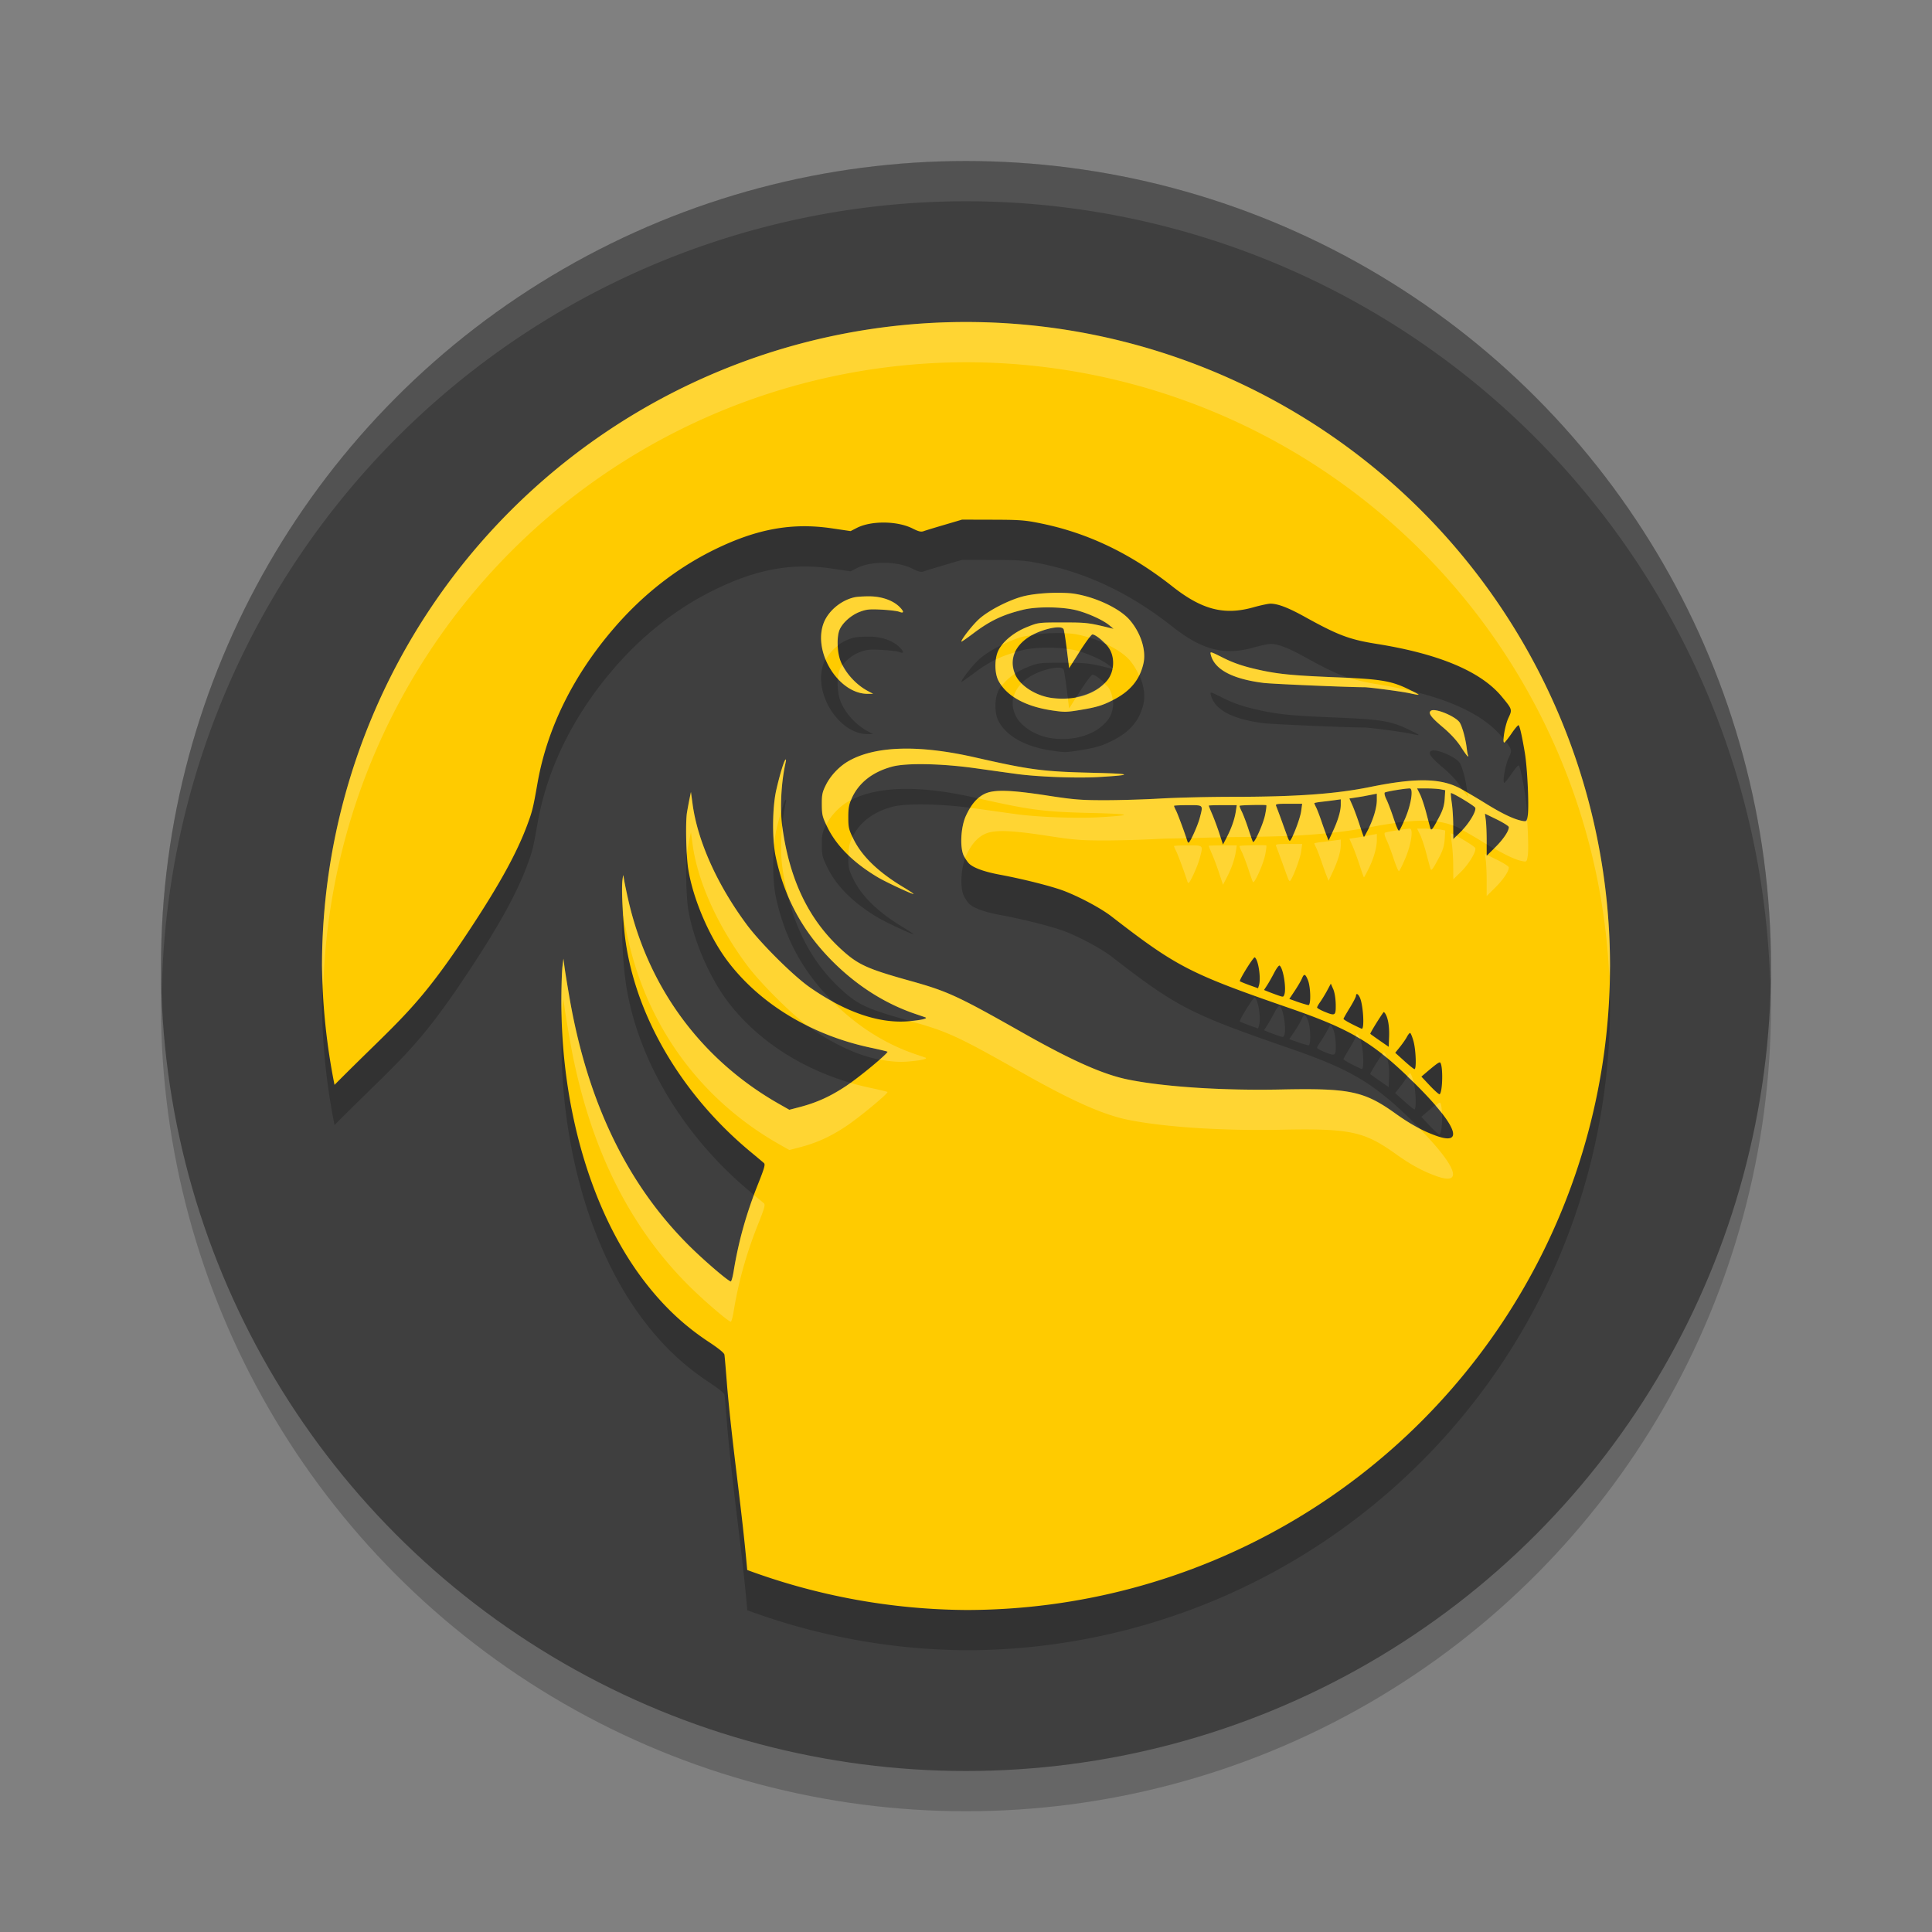 <svg xmlns="http://www.w3.org/2000/svg" width="48" height="48" version="1.1"><rect width="100%" height="100%" fill="#808080" stroke="none"/><defs>
<linearGradient id="ucPurpleBlue" x1="0%" y1="0%" x2="100%" y2="100%">
  <stop offset="0%" style="stop-color:#B794F4;stop-opacity:1"/>
  <stop offset="100%" style="stop-color:#4299E1;stop-opacity:1"/>
</linearGradient>
</defs>
 <circle style="opacity:0.2" cx="24" cy="25" r="20"/>
 <circle style="fill:#3f3f3f" cx="24" cy="24" r="20"/>
 <path style="opacity:0.1;fill:#ffffff" d="M 24,4 A 20,20 0 0 0 4,24 20,20 0 0 0 4.021,24.582 20,20 0 0 1 24,5 20,20 0 0 1 43.979,24.418 20,20 0 0 0 44,24 20,20 0 0 0 24,4 Z"/>
 <path style="opacity:0.2" d="M 24,9 A 16,16 0 0 0 8,25 16,16 0 0 0 8.311,27.953 c 1.645,-1.657 2.056,-1.87 3.398,-3.916 0.711,-1.082 1.131,-1.848 1.385,-2.527 0.134,-0.357 0.15,-0.424 0.262,-1.059 0.24,-1.361 0.891,-2.678 1.904,-3.852 0.718,-0.831 1.564,-1.492 2.496,-1.947 1.053,-0.515 1.927,-0.672 2.916,-0.525 l 0.461,0.068 0.16,-0.082 c 0.359,-0.181 1.002,-0.173 1.377,0.016 0.157,0.079 0.215,0.092 0.283,0.066 0.047,-0.018 0.28,-0.088 0.518,-0.158 l 0.432,-0.127 0.76,0.002 c 0.683,0.002 0.805,0.011 1.209,0.094 1.166,0.24 2.222,0.747 3.26,1.566 0.73,0.576 1.283,0.72 2.004,0.518 0.18,-0.051 0.375,-0.092 0.432,-0.092 0.182,6.15e-4 0.438,0.098 0.846,0.324 0.83,0.46 1.112,0.567 1.795,0.676 1.547,0.247 2.585,0.684 3.102,1.307 0.265,0.319 0.266,0.323 0.168,0.531 -0.084,0.178 -0.158,0.615 -0.104,0.613 0.015,-4.52e-4 0.096,-0.102 0.18,-0.225 0.083,-0.122 0.163,-0.215 0.176,-0.207 0.029,0.018 0.087,0.278 0.156,0.691 0.062,0.369 0.107,1.316 0.072,1.545 -0.024,0.16 -0.026,0.161 -0.135,0.141 -0.215,-0.04 -0.509,-0.182 -0.945,-0.453 -0.243,-0.151 -0.525,-0.316 -0.627,-0.367 -0.478,-0.242 -1.091,-0.249 -2.203,-0.023 -0.855,0.174 -1.829,0.245 -3.412,0.246 -0.608,4.3e-4 -1.423,0.02 -1.812,0.043 -0.389,0.023 -1.011,0.041 -1.381,0.041 -0.589,-2.77e-4 -0.767,-0.015 -1.416,-0.115 -0.927,-0.143 -1.334,-0.154 -1.562,-0.043 -0.188,0.091 -0.335,0.262 -0.465,0.545 -0.129,0.28 -0.155,0.794 -0.051,0.998 0.038,0.075 0.099,0.163 0.135,0.195 0.118,0.107 0.385,0.201 0.762,0.271 0.597,0.111 1.328,0.297 1.619,0.412 0.403,0.16 0.904,0.431 1.154,0.625 1.617,1.252 1.949,1.422 4.416,2.275 1.554,0.537 2.111,0.874 3.133,1.889 1.02,1.013 1.231,1.544 0.512,1.283 -0.339,-0.123 -0.635,-0.285 -1.004,-0.549 -0.783,-0.561 -1.139,-0.635 -2.848,-0.6 -1.452,0.03 -2.924,-0.066 -3.814,-0.25 -0.616,-0.127 -1.397,-0.476 -2.625,-1.172 -1.602,-0.908 -1.844,-1.018 -2.779,-1.279 -1.081,-0.301 -1.298,-0.403 -1.723,-0.795 -0.799,-0.738 -1.27,-1.722 -1.449,-3.033 -0.062,-0.457 -0.028,-1.109 0.086,-1.605 0.011,-0.047 0.007,-0.075 -0.008,-0.061 -0.04,0.04 -0.141,0.376 -0.227,0.75 -0.1,0.436 -0.107,1.225 -0.016,1.656 0.219,1.03 0.671,1.862 1.418,2.609 0.597,0.597 1.282,1.035 2.021,1.291 0.123,0.043 0.249,0.086 0.277,0.096 0.085,0.03 -0.128,0.077 -0.449,0.1 -0.723,0.052 -1.558,-0.24 -2.426,-0.85 C 19.707,25.24 18.905,24.443 18.562,23.984 17.83,23.002 17.337,21.914 17.209,20.99 l -0.043,-0.314 -0.039,0.189 c -0.021,0.104 -0.047,0.249 -0.059,0.32 -0.04,0.244 -0.021,1.085 0.031,1.41 0.121,0.747 0.526,1.69 0.988,2.297 0.808,1.061 2.084,1.828 3.551,2.139 0.219,0.046 0.403,0.091 0.41,0.098 0.029,0.029 -0.699,0.633 -1.021,0.848 -0.389,0.258 -0.718,0.41 -1.141,0.523 l -0.275,0.072 -0.289,-0.164 c -1.917,-1.101 -3.229,-2.893 -3.719,-5.074 -0.058,-0.26 -0.109,-0.514 -0.111,-0.564 -0.003,-0.051 -0.015,-0.01 -0.027,0.092 -0.031,0.255 0.014,1.106 0.084,1.57 0.282,1.88 1.415,3.78 3.078,5.168 0.168,0.14 0.326,0.272 0.352,0.295 0.039,0.035 0.014,0.124 -0.145,0.521 -0.297,0.745 -0.486,1.426 -0.609,2.18 -0.023,0.139 -0.055,0.248 -0.07,0.242 -0.095,-0.034 -0.662,-0.521 -1.02,-0.875 -1.543,-1.528 -2.527,-3.557 -2.98,-6.146 -0.056,-0.322 -0.114,-0.677 -0.129,-0.791 l -0.027,-0.207 -0.023,0.189 c -0.013,0.104 -0.025,0.463 -0.027,0.797 -0.015,2.676 0.725,5.244 2.008,6.957 0.494,0.66 1.018,1.159 1.658,1.58 0.234,0.154 0.377,0.271 0.385,0.314 0.007,0.038 0.037,0.396 0.068,0.795 0.134,1.544 0.365,3.032 0.498,4.555 A 16,16 0 0 0 24,41 16,16 0 0 0 40,25 16,16 0 0 0 24,9 Z m 2.398,6.729 c -0.332,-0.009 -0.743,0.024 -0.994,0.092 -0.359,0.097 -0.842,0.347 -1.074,0.555 -0.163,0.146 -0.445,0.504 -0.445,0.566 0,0.01 0.134,-0.083 0.297,-0.205 0.421,-0.318 0.732,-0.464 1.24,-0.588 0.347,-0.084 0.986,-0.076 1.338,0.018 0.296,0.079 0.659,0.247 0.809,0.375 l 0.098,0.082 -0.086,-0.021 c -0.539,-0.132 -0.588,-0.137 -1.174,-0.137 -0.602,-2.4e-5 -0.606,2.7e-4 -0.889,0.113 -0.322,0.129 -0.592,0.347 -0.709,0.572 -0.104,0.2 -0.104,0.57 -0.002,0.764 0.202,0.382 0.671,0.64 1.344,0.738 0.295,0.043 0.345,0.043 0.676,-0.012 0.414,-0.068 0.56,-0.113 0.82,-0.244 0.432,-0.218 0.673,-0.506 0.764,-0.92 0.071,-0.325 -0.071,-0.762 -0.35,-1.08 -0.247,-0.281 -0.833,-0.559 -1.363,-0.645 -0.084,-0.014 -0.186,-0.02 -0.297,-0.023 z m -4.781,0.088 c -0.147,-0.002 -0.324,0.008 -0.391,0.023 -0.348,0.079 -0.671,0.36 -0.775,0.674 -0.241,0.726 0.397,1.725 1.104,1.725 h 0.139 l -0.143,-0.076 c -0.291,-0.156 -0.563,-0.461 -0.67,-0.746 -0.085,-0.226 -0.095,-0.597 -0.021,-0.77 0.075,-0.175 0.287,-0.364 0.502,-0.445 0.166,-0.063 0.243,-0.07 0.539,-0.055 0.19,0.01 0.387,0.032 0.439,0.053 0.122,0.047 0.127,-0.002 0.01,-0.119 -0.161,-0.161 -0.435,-0.26 -0.732,-0.264 z m 4.68,0.77 c 0.073,9.29e-4 0.118,0.019 0.131,0.053 0.011,0.03 0.047,0.257 0.078,0.508 l 0.057,0.455 0.262,-0.414 c 0.144,-0.228 0.285,-0.418 0.312,-0.424 0.065,-0.013 0.297,0.171 0.404,0.322 0.162,0.228 0.15,0.589 -0.025,0.809 -0.279,0.349 -0.805,0.521 -1.375,0.447 -0.39,-0.05 -0.774,-0.287 -0.906,-0.561 -0.234,-0.483 0.087,-0.959 0.773,-1.148 0.116,-0.032 0.216,-0.048 0.289,-0.047 z m 3.809,0.625 c -0.039,-0.01 -0.035,0.012 -0.023,0.057 0.092,0.365 0.536,0.602 1.312,0.699 0.207,0.026 2.109,0.108 2.502,0.107 0.122,-3.7e-5 0.934,0.107 1.123,0.148 0.306,0.067 0.304,0.06 -0.035,-0.104 -0.424,-0.205 -0.695,-0.248 -1.771,-0.291 -1.149,-0.046 -1.505,-0.083 -2.051,-0.213 -0.312,-0.074 -0.535,-0.153 -0.771,-0.271 -0.164,-0.082 -0.246,-0.123 -0.285,-0.133 z m 5.506,1.432 c -0.024,3.31e-4 -0.043,0.005 -0.057,0.014 -0.084,0.052 -0.01,0.157 0.285,0.406 0.201,0.17 0.352,0.333 0.455,0.492 0.145,0.224 0.209,0.297 0.174,0.197 -0.008,-0.024 -0.022,-0.106 -0.031,-0.182 -0.029,-0.234 -0.112,-0.527 -0.172,-0.619 -0.075,-0.114 -0.376,-0.261 -0.568,-0.299 -0.032,-0.006 -0.062,-0.01 -0.086,-0.01 z m -13.25,0.959 c -0.529,0.017 -0.966,0.124 -1.295,0.316 -0.225,0.132 -0.438,0.36 -0.553,0.594 -0.083,0.17 -0.098,0.238 -0.096,0.482 0.002,0.261 0.014,0.307 0.146,0.574 0.228,0.46 0.654,0.878 1.25,1.23 0.198,0.117 0.821,0.409 0.881,0.412 0.019,0.001 -0.097,-0.076 -0.256,-0.172 -0.617,-0.371 -1.022,-0.762 -1.234,-1.191 -0.119,-0.24 -0.129,-0.291 -0.129,-0.547 1.7e-4,-0.23 0.016,-0.317 0.09,-0.477 0.175,-0.381 0.517,-0.647 0.998,-0.777 0.349,-0.095 1.222,-0.079 2.066,0.039 0.37,0.052 0.836,0.117 1.035,0.145 0.521,0.071 1.495,0.106 2.037,0.074 0.881,-0.052 0.833,-0.081 -0.172,-0.105 -1.224,-0.029 -1.536,-0.07 -2.92,-0.385 -0.7,-0.159 -1.32,-0.23 -1.85,-0.213 z m 12.664,0.986 c 0.096,0 0.035,0.4 -0.113,0.744 -0.07,0.162 -0.139,0.301 -0.154,0.311 -0.015,0.009 -0.076,-0.135 -0.137,-0.32 -0.061,-0.185 -0.143,-0.397 -0.18,-0.471 -0.037,-0.073 -0.053,-0.146 -0.037,-0.16 0.027,-0.025 0.5,-0.104 0.621,-0.104 z m 0.182,0 h 0.238 c 0.131,0 0.288,0.011 0.35,0.023 l 0.111,0.021 -0.014,0.217 c -0.01,0.159 -0.044,0.272 -0.129,0.434 -0.16,0.306 -0.202,0.366 -0.223,0.305 -0.009,-0.027 -0.057,-0.202 -0.105,-0.387 -0.048,-0.185 -0.119,-0.398 -0.158,-0.475 z m 0.84,0.117 c 0.023,-0.023 0.587,0.316 0.605,0.363 0.032,0.083 -0.155,0.393 -0.355,0.592 l -0.189,0.186 -0.002,-0.326 c -3.6e-4,-0.18 -0.016,-0.433 -0.035,-0.564 -0.019,-0.131 -0.03,-0.244 -0.023,-0.25 z m -1.84,0.014 v 0.152 c 0,0.19 -0.08,0.467 -0.211,0.727 -0.055,0.109 -0.104,0.199 -0.109,0.199 -0.005,0 -0.053,-0.137 -0.107,-0.303 -0.054,-0.166 -0.133,-0.381 -0.176,-0.479 l -0.078,-0.178 0.16,-0.023 c 0.088,-0.013 0.182,-0.029 0.211,-0.035 0.028,-0.006 0.11,-0.021 0.182,-0.035 z m -0.896,0.141 v 0.135 c 0,0.163 -0.073,0.403 -0.205,0.682 l -0.098,0.207 -0.041,-0.104 c -0.023,-0.057 -0.083,-0.219 -0.131,-0.361 -0.048,-0.142 -0.109,-0.302 -0.135,-0.354 -0.026,-0.051 -0.047,-0.1 -0.047,-0.109 0,-0.009 0.09,-0.025 0.199,-0.037 0.109,-0.012 0.257,-0.031 0.328,-0.041 z m -1.295,0.109 h 0.336 l -0.023,0.18 c -0.021,0.161 -0.174,0.582 -0.26,0.717 -0.026,0.04 -0.041,0.029 -0.072,-0.053 -0.022,-0.056 -0.089,-0.241 -0.15,-0.412 -0.062,-0.171 -0.124,-0.338 -0.139,-0.371 -0.024,-0.055 0.002,-0.061 0.309,-0.061 z M 31.129,21 c 0.161,-0.003 0.323,-0.003 0.332,0.006 0.009,0.009 -0.005,0.119 -0.031,0.244 -0.049,0.234 -0.269,0.72 -0.301,0.664 -0.01,-0.017 -0.063,-0.163 -0.115,-0.324 -0.053,-0.161 -0.125,-0.353 -0.162,-0.426 -0.037,-0.073 -0.061,-0.139 -0.055,-0.145 0.009,-0.009 0.171,-0.016 0.332,-0.02 z m -1.615,0.004 c 0.394,0 0.38,-0.015 0.293,0.32 -0.049,0.19 -0.24,0.611 -0.277,0.611 -0.01,0 -0.024,-0.019 -0.031,-0.043 -0.055,-0.182 -0.237,-0.671 -0.279,-0.752 -0.029,-0.055 -0.051,-0.109 -0.051,-0.119 0,-0.01 0.156,-0.018 0.346,-0.018 z m 0.865,0 h 0.348 l -0.021,0.146 c -0.031,0.203 -0.108,0.423 -0.223,0.645 l -0.098,0.188 -0.096,-0.291 c -0.053,-0.16 -0.133,-0.375 -0.178,-0.477 -0.045,-0.102 -0.08,-0.192 -0.08,-0.199 0,-0.007 0.156,-0.012 0.348,-0.012 z m 6.514,0.211 0.295,0.145 c 0.163,0.079 0.298,0.165 0.299,0.189 0.003,0.096 -0.142,0.309 -0.342,0.506 l -0.209,0.207 v -0.365 c 0,-0.201 -0.01,-0.437 -0.021,-0.523 z m -5.719,3.57 c 0.088,0.055 0.159,0.517 0.105,0.693 l -0.023,0.074 -0.217,-0.078 c -0.12,-0.044 -0.226,-0.087 -0.234,-0.096 -0.025,-0.025 0.339,-0.612 0.369,-0.594 z m 0.617,0.205 c 0.089,0.055 0.174,0.576 0.117,0.723 -0.024,0.062 -0.027,0.061 -0.168,0.012 -0.057,-0.02 -0.157,-0.056 -0.221,-0.082 l -0.115,-0.047 0.074,-0.113 c 0.041,-0.062 0.121,-0.203 0.178,-0.312 0.057,-0.11 0.117,-0.191 0.135,-0.18 z m 0.625,0.232 c 0.022,0.006 0.047,0.049 0.08,0.131 0.068,0.171 0.077,0.621 0.012,0.617 -0.024,-0.002 -0.141,-0.035 -0.26,-0.076 l -0.215,-0.076 0.137,-0.205 c 0.075,-0.113 0.154,-0.25 0.176,-0.303 0.027,-0.065 0.048,-0.094 0.07,-0.088 z m 0.648,0.217 0.061,0.139 c 0.035,0.082 0.058,0.233 0.061,0.377 0.004,0.282 -0.01,0.291 -0.281,0.18 -0.1,-0.041 -0.182,-0.087 -0.182,-0.104 0,-0.016 0.033,-0.075 0.074,-0.133 0.041,-0.057 0.119,-0.184 0.172,-0.281 z m 0.66,0.262 c 0.02,0.011 0.045,0.045 0.066,0.096 0.079,0.19 0.111,0.768 0.043,0.762 -0.013,-0.001 -0.12,-0.051 -0.238,-0.111 -0.119,-0.06 -0.217,-0.12 -0.217,-0.133 0,-0.013 0.071,-0.137 0.156,-0.275 0.085,-0.139 0.154,-0.272 0.154,-0.297 0,-0.04 0.015,-0.052 0.035,-0.041 z m 0.648,0.447 c 0.006,-0.009 0.025,0.005 0.043,0.033 0.069,0.107 0.105,0.32 0.096,0.568 l -0.01,0.258 -0.221,-0.152 c -0.121,-0.085 -0.228,-0.162 -0.236,-0.17 -0.011,-0.011 0.21,-0.373 0.328,-0.537 z m 0.66,0.516 c 0.016,0 0.053,0.091 0.084,0.201 0.06,0.213 0.077,0.697 0.025,0.697 -0.017,0 -0.131,-0.092 -0.254,-0.203 l -0.225,-0.203 0.121,-0.15 c 0.066,-0.083 0.143,-0.194 0.17,-0.246 0.027,-0.052 0.062,-0.096 0.078,-0.096 z m 0.723,0.734 c 0.013,-0.005 0.021,-0.005 0.025,0 0.074,0.074 0.062,0.728 -0.014,0.787 -0.013,0.01 -0.12,-0.084 -0.238,-0.209 l -0.215,-0.229 0.16,-0.137 c 0.164,-0.139 0.243,-0.199 0.281,-0.213 z"/>
 <path style="fill:#ffcb00" d="M 24 8 A 16 16 0 0 0 8 24 A 16 16 0 0 0 8.311 26.953 C 9.956 25.296 10.366 25.084 11.709 23.037 C 12.42 21.955 12.84 21.189 13.094 20.51 C 13.227 20.152 13.244 20.085 13.355 19.451 C 13.595 18.09 14.246 16.773 15.26 15.6 C 15.977 14.768 16.824 14.108 17.756 13.652 C 18.809 13.137 19.683 12.98 20.672 13.127 L 21.133 13.195 L 21.293 13.113 C 21.652 12.933 22.295 12.941 22.67 13.129 C 22.827 13.208 22.885 13.221 22.953 13.195 C 23.001 13.177 23.233 13.107 23.471 13.037 L 23.902 12.91 L 24.662 12.912 C 25.345 12.914 25.468 12.923 25.871 13.006 C 27.037 13.246 28.093 13.753 29.131 14.572 C 29.861 15.148 30.414 15.292 31.135 15.09 C 31.315 15.039 31.509 14.998 31.566 14.998 C 31.748 14.999 32.004 15.096 32.412 15.322 C 33.242 15.782 33.524 15.889 34.207 15.998 C 35.754 16.245 36.792 16.682 37.309 17.305 C 37.573 17.624 37.575 17.628 37.477 17.836 C 37.392 18.014 37.318 18.451 37.373 18.449 C 37.388 18.449 37.469 18.347 37.553 18.225 C 37.636 18.102 37.715 18.01 37.729 18.018 C 37.758 18.036 37.816 18.295 37.885 18.709 C 37.947 19.078 37.991 20.025 37.957 20.254 C 37.933 20.413 37.931 20.415 37.822 20.395 C 37.607 20.354 37.314 20.213 36.877 19.941 C 36.634 19.79 36.352 19.626 36.25 19.574 C 35.772 19.332 35.159 19.325 34.047 19.551 C 33.192 19.725 32.218 19.796 30.635 19.797 C 30.027 19.797 29.212 19.817 28.822 19.84 C 28.433 19.863 27.812 19.881 27.441 19.881 C 26.853 19.881 26.674 19.866 26.025 19.766 C 25.098 19.623 24.691 19.612 24.463 19.723 C 24.274 19.814 24.128 19.985 23.998 20.268 C 23.869 20.547 23.843 21.062 23.947 21.266 C 23.985 21.34 24.046 21.428 24.082 21.461 C 24.2 21.568 24.467 21.662 24.844 21.732 C 25.44 21.843 26.172 22.029 26.463 22.145 C 26.866 22.304 27.367 22.576 27.617 22.77 C 29.234 24.022 29.566 24.192 32.033 25.045 C 33.587 25.582 34.144 25.919 35.166 26.934 C 36.186 27.947 36.397 28.477 35.678 28.217 C 35.338 28.094 35.043 27.932 34.674 27.668 C 33.891 27.107 33.535 27.033 31.826 27.068 C 30.375 27.098 28.902 27.002 28.012 26.818 C 27.396 26.691 26.615 26.342 25.387 25.646 C 23.785 24.739 23.543 24.628 22.607 24.367 C 21.527 24.066 21.31 23.964 20.885 23.572 C 20.085 22.834 19.615 21.851 19.436 20.539 C 19.373 20.082 19.408 19.43 19.521 18.934 C 19.532 18.886 19.529 18.858 19.514 18.873 C 19.474 18.913 19.373 19.249 19.287 19.623 C 19.187 20.059 19.18 20.848 19.271 21.279 C 19.49 22.31 19.942 23.141 20.689 23.889 C 21.286 24.485 21.971 24.924 22.711 25.18 C 22.834 25.222 22.96 25.265 22.988 25.275 C 23.073 25.305 22.86 25.352 22.539 25.375 C 21.816 25.427 20.981 25.135 20.113 24.525 C 19.707 24.24 18.905 23.443 18.562 22.984 C 17.83 22.002 17.337 20.914 17.209 19.99 L 17.166 19.676 L 17.127 19.865 C 17.106 19.97 17.08 20.114 17.068 20.186 C 17.028 20.429 17.047 21.271 17.1 21.596 C 17.22 22.342 17.626 23.286 18.088 23.893 C 18.896 24.954 20.171 25.72 21.639 26.031 C 21.858 26.078 22.042 26.122 22.049 26.129 C 22.078 26.158 21.35 26.762 21.027 26.977 C 20.639 27.235 20.31 27.387 19.887 27.5 L 19.611 27.572 L 19.322 27.408 C 17.405 26.307 16.094 24.515 15.604 22.334 C 15.545 22.074 15.495 21.82 15.492 21.77 C 15.49 21.719 15.477 21.76 15.465 21.861 C 15.434 22.117 15.479 22.967 15.549 23.432 C 15.831 25.312 16.963 27.212 18.627 28.6 C 18.795 28.739 18.953 28.872 18.979 28.895 C 19.018 28.929 18.992 29.019 18.834 29.416 C 18.537 30.161 18.348 30.842 18.225 31.596 C 18.202 31.734 18.17 31.844 18.154 31.838 C 18.059 31.804 17.492 31.316 17.135 30.963 C 15.592 29.435 14.608 27.406 14.154 24.816 C 14.098 24.494 14.04 24.139 14.025 24.025 L 13.998 23.818 L 13.975 24.008 C 13.961 24.112 13.949 24.47 13.947 24.805 C 13.932 27.481 14.672 30.048 15.955 31.762 C 16.449 32.421 16.974 32.921 17.613 33.342 C 17.847 33.496 17.99 33.612 17.998 33.656 C 18.005 33.695 18.035 34.052 18.066 34.451 C 18.201 35.995 18.431 37.483 18.564 39.006 A 16 16 0 0 0 24 40 A 16 16 0 0 0 40 24 A 16 16 0 0 0 24 8 z M 26.398 14.729 C 26.066 14.719 25.655 14.753 25.404 14.82 C 25.045 14.917 24.562 15.168 24.33 15.375 C 24.167 15.521 23.885 15.879 23.885 15.941 C 23.885 15.951 24.019 15.859 24.182 15.736 C 24.603 15.419 24.913 15.272 25.422 15.148 C 25.769 15.064 26.408 15.073 26.76 15.166 C 27.056 15.245 27.419 15.413 27.568 15.541 L 27.666 15.623 L 27.58 15.602 C 27.041 15.47 26.992 15.465 26.406 15.465 C 25.804 15.465 25.8 15.465 25.518 15.578 C 25.196 15.707 24.925 15.926 24.809 16.15 C 24.705 16.35 24.704 16.721 24.807 16.914 C 25.009 17.296 25.478 17.554 26.15 17.652 C 26.446 17.695 26.495 17.695 26.826 17.641 C 27.24 17.573 27.386 17.528 27.646 17.396 C 28.078 17.179 28.319 16.89 28.41 16.477 C 28.481 16.152 28.339 15.714 28.061 15.396 C 27.814 15.115 27.227 14.837 26.697 14.752 C 26.613 14.738 26.511 14.732 26.4 14.729 L 26.398 14.729 z M 21.617 14.816 C 21.47 14.814 21.293 14.825 21.227 14.84 C 20.878 14.919 20.555 15.2 20.451 15.514 C 20.21 16.24 20.848 17.239 21.555 17.238 L 21.693 17.238 L 21.551 17.162 C 21.26 17.006 20.988 16.702 20.881 16.416 C 20.796 16.19 20.786 15.819 20.859 15.646 C 20.934 15.471 21.146 15.283 21.361 15.201 C 21.527 15.138 21.605 15.131 21.9 15.146 C 22.09 15.156 22.288 15.179 22.34 15.199 C 22.462 15.247 22.467 15.197 22.35 15.08 C 22.189 14.919 21.914 14.821 21.617 14.816 z M 26.297 15.586 C 26.37 15.587 26.415 15.605 26.428 15.639 C 26.439 15.668 26.475 15.896 26.506 16.146 L 26.562 16.602 L 26.824 16.188 C 26.969 15.96 27.109 15.769 27.137 15.764 C 27.202 15.751 27.434 15.935 27.541 16.086 C 27.703 16.314 27.691 16.674 27.516 16.895 C 27.237 17.244 26.711 17.415 26.141 17.342 C 25.751 17.292 25.367 17.054 25.234 16.781 C 25.001 16.298 25.321 15.822 26.008 15.633 C 26.124 15.601 26.224 15.585 26.297 15.586 z M 30.105 16.211 C 30.066 16.201 30.071 16.223 30.082 16.268 C 30.174 16.633 30.618 16.87 31.395 16.967 C 31.601 16.993 33.504 17.074 33.896 17.074 C 34.019 17.074 34.83 17.181 35.02 17.223 C 35.325 17.289 35.323 17.283 34.984 17.119 C 34.56 16.914 34.289 16.871 33.213 16.828 C 32.063 16.782 31.708 16.745 31.162 16.615 C 30.85 16.541 30.627 16.462 30.391 16.344 C 30.226 16.261 30.145 16.221 30.105 16.211 z M 35.611 17.643 C 35.587 17.643 35.568 17.648 35.555 17.656 C 35.471 17.708 35.545 17.814 35.84 18.062 C 36.041 18.232 36.192 18.396 36.295 18.555 C 36.44 18.779 36.504 18.852 36.469 18.752 C 36.46 18.728 36.447 18.646 36.438 18.57 C 36.408 18.337 36.326 18.043 36.266 17.951 C 36.191 17.837 35.889 17.69 35.697 17.652 C 35.665 17.646 35.636 17.642 35.611 17.643 z M 22.361 18.602 C 21.832 18.619 21.395 18.725 21.066 18.918 C 20.841 19.05 20.628 19.278 20.514 19.512 C 20.43 19.682 20.416 19.75 20.418 19.994 C 20.42 20.255 20.432 20.301 20.564 20.568 C 20.792 21.028 21.218 21.446 21.814 21.799 C 22.013 21.916 22.636 22.208 22.695 22.211 C 22.714 22.212 22.599 22.135 22.439 22.039 C 21.823 21.668 21.417 21.277 21.205 20.848 C 21.086 20.607 21.076 20.557 21.076 20.301 C 21.076 20.071 21.093 19.984 21.166 19.824 C 21.341 19.443 21.683 19.177 22.164 19.047 C 22.513 18.952 23.386 18.968 24.23 19.086 C 24.601 19.138 25.066 19.203 25.266 19.23 C 25.786 19.301 26.761 19.337 27.303 19.305 C 28.184 19.253 28.136 19.223 27.131 19.199 C 25.907 19.17 25.595 19.129 24.211 18.814 C 23.511 18.656 22.891 18.584 22.361 18.602 z M 35.025 19.588 C 35.121 19.588 35.06 19.988 34.912 20.332 C 34.843 20.494 34.773 20.633 34.758 20.643 C 34.743 20.652 34.682 20.508 34.621 20.322 C 34.56 20.137 34.478 19.925 34.441 19.852 C 34.405 19.778 34.389 19.706 34.404 19.691 C 34.431 19.667 34.905 19.588 35.025 19.588 z M 35.207 19.588 L 35.445 19.588 C 35.576 19.588 35.734 19.599 35.795 19.611 L 35.906 19.633 L 35.893 19.85 C 35.882 20.009 35.848 20.121 35.764 20.283 C 35.603 20.589 35.562 20.649 35.541 20.588 C 35.532 20.561 35.484 20.386 35.436 20.201 C 35.388 20.016 35.316 19.803 35.277 19.727 L 35.207 19.588 z M 36.047 19.705 C 36.07 19.682 36.634 20.021 36.652 20.068 C 36.684 20.151 36.498 20.462 36.297 20.66 L 36.107 20.846 L 36.105 20.52 C 36.105 20.34 36.089 20.086 36.07 19.955 C 36.051 19.824 36.041 19.711 36.047 19.705 z M 34.207 19.719 L 34.207 19.871 C 34.207 20.061 34.127 20.338 33.996 20.598 C 33.941 20.707 33.892 20.797 33.887 20.797 C 33.881 20.797 33.833 20.66 33.779 20.494 C 33.725 20.328 33.646 20.113 33.604 20.016 L 33.525 19.838 L 33.686 19.814 C 33.774 19.801 33.868 19.785 33.896 19.779 C 33.925 19.773 34.007 19.758 34.078 19.744 L 34.207 19.719 z M 33.311 19.859 L 33.311 19.994 C 33.311 20.157 33.237 20.397 33.105 20.676 L 33.008 20.883 L 32.967 20.779 C 32.944 20.722 32.884 20.56 32.836 20.418 C 32.788 20.276 32.727 20.116 32.701 20.064 C 32.675 20.013 32.654 19.964 32.654 19.955 C 32.654 19.946 32.744 19.93 32.854 19.918 C 32.963 19.906 33.11 19.887 33.182 19.877 L 33.311 19.859 z M 32.016 19.969 L 32.352 19.969 L 32.328 20.148 C 32.307 20.309 32.154 20.73 32.068 20.865 C 32.043 20.906 32.028 20.894 31.996 20.812 C 31.974 20.756 31.907 20.571 31.846 20.4 C 31.784 20.23 31.722 20.063 31.707 20.029 C 31.683 19.974 31.709 19.969 32.016 19.969 z M 31.129 20 C 31.29 19.997 31.452 19.997 31.461 20.006 C 31.47 20.015 31.456 20.125 31.43 20.25 C 31.381 20.484 31.161 20.97 31.129 20.914 C 31.119 20.897 31.066 20.751 31.014 20.59 C 30.961 20.428 30.888 20.237 30.852 20.164 C 30.815 20.091 30.791 20.026 30.797 20.02 C 30.806 20.01 30.967 20.003 31.129 20 z M 29.514 20.004 C 29.908 20.004 29.894 19.989 29.807 20.324 C 29.757 20.514 29.566 20.936 29.529 20.936 C 29.519 20.936 29.505 20.916 29.498 20.893 C 29.443 20.711 29.261 20.222 29.219 20.141 C 29.19 20.085 29.168 20.032 29.168 20.021 C 29.168 20.011 29.324 20.004 29.514 20.004 z M 30.379 20.004 L 30.727 20.004 L 30.705 20.15 C 30.674 20.353 30.597 20.573 30.482 20.795 L 30.385 20.982 L 30.289 20.691 C 30.236 20.531 30.156 20.317 30.111 20.215 C 30.067 20.113 30.031 20.023 30.031 20.016 C 30.031 20.008 30.187 20.004 30.379 20.004 z M 36.893 20.215 L 37.188 20.359 C 37.35 20.439 37.486 20.524 37.486 20.549 C 37.49 20.645 37.345 20.858 37.145 21.055 L 36.936 21.262 L 36.936 20.896 C 36.936 20.696 36.926 20.46 36.914 20.373 L 36.893 20.215 z M 31.174 23.785 C 31.262 23.84 31.333 24.302 31.279 24.479 L 31.256 24.553 L 31.039 24.475 C 30.919 24.431 30.813 24.387 30.805 24.379 C 30.779 24.353 31.144 23.767 31.174 23.785 z M 31.791 23.99 C 31.88 24.045 31.965 24.566 31.908 24.713 C 31.884 24.775 31.881 24.774 31.74 24.725 C 31.683 24.705 31.583 24.668 31.52 24.643 L 31.404 24.596 L 31.479 24.482 C 31.519 24.421 31.599 24.28 31.656 24.17 C 31.713 24.06 31.773 23.979 31.791 23.99 z M 32.416 24.223 C 32.438 24.229 32.463 24.272 32.496 24.354 C 32.564 24.524 32.573 24.975 32.508 24.971 C 32.484 24.969 32.367 24.936 32.248 24.895 L 32.033 24.818 L 32.17 24.613 C 32.245 24.5 32.324 24.364 32.346 24.311 C 32.373 24.246 32.394 24.216 32.416 24.223 z M 33.064 24.439 L 33.125 24.578 C 33.16 24.66 33.183 24.811 33.186 24.955 C 33.189 25.237 33.176 25.246 32.904 25.135 C 32.805 25.094 32.723 25.047 32.723 25.031 C 32.723 25.015 32.756 24.956 32.797 24.898 C 32.838 24.841 32.916 24.714 32.969 24.617 L 33.064 24.439 z M 33.725 24.701 C 33.745 24.712 33.77 24.746 33.791 24.797 C 33.87 24.987 33.902 25.564 33.834 25.559 C 33.821 25.557 33.714 25.507 33.596 25.447 C 33.477 25.387 33.379 25.328 33.379 25.314 C 33.379 25.301 33.45 25.178 33.535 25.039 C 33.621 24.9 33.689 24.767 33.689 24.742 C 33.689 24.703 33.704 24.69 33.725 24.701 z M 34.373 25.148 C 34.379 25.139 34.398 25.154 34.416 25.182 C 34.485 25.288 34.521 25.502 34.512 25.75 L 34.502 26.008 L 34.281 25.855 C 34.16 25.771 34.053 25.694 34.045 25.686 C 34.034 25.674 34.255 25.313 34.373 25.148 z M 35.033 25.664 C 35.049 25.664 35.086 25.755 35.117 25.865 C 35.177 26.079 35.195 26.562 35.143 26.562 C 35.126 26.562 35.012 26.471 34.889 26.359 L 34.664 26.156 L 34.785 26.006 C 34.851 25.923 34.928 25.812 34.955 25.76 C 34.982 25.708 35.017 25.664 35.033 25.664 z M 35.756 26.398 C 35.768 26.394 35.776 26.394 35.781 26.398 C 35.855 26.472 35.844 27.126 35.768 27.186 C 35.754 27.196 35.648 27.102 35.529 26.977 L 35.314 26.748 L 35.475 26.611 C 35.639 26.473 35.718 26.412 35.756 26.398 z"/>
 <path style="fill:#ffffff;opacity:0.2" d="M 24 8 A 16 16 0 0 0 8 24 A 16 16 0 0 0 8.031 24.551 A 16 16 0 0 1 24 9 A 16 16 0 0 1 39.982 24.26 A 16 16 0 0 0 40 24 A 16 16 0 0 0 24 8 z M 26.398 14.729 C 26.066 14.719 25.655 14.753 25.404 14.82 C 25.045 14.917 24.562 15.168 24.33 15.375 C 24.167 15.521 23.885 15.879 23.885 15.941 C 23.885 15.951 24.019 15.859 24.182 15.736 C 24.603 15.419 24.913 15.272 25.422 15.148 C 25.769 15.064 26.408 15.073 26.76 15.166 C 27.056 15.245 27.419 15.413 27.568 15.541 L 27.666 15.623 L 27.58 15.602 C 27.041 15.47 26.992 15.465 26.406 15.465 C 25.804 15.465 25.8 15.465 25.518 15.578 C 25.259 15.682 25.038 15.843 24.898 16.02 C 25.07 15.936 25.248 15.862 25.404 15.82 C 25.469 15.803 25.563 15.794 25.645 15.781 C 25.751 15.722 25.87 15.671 26.008 15.633 C 26.124 15.601 26.224 15.585 26.297 15.586 C 26.37 15.587 26.415 15.605 26.428 15.639 C 26.43 15.644 26.438 15.715 26.441 15.732 C 26.535 15.736 26.625 15.74 26.697 15.752 C 26.819 15.772 26.945 15.804 27.068 15.842 C 27.094 15.81 27.128 15.765 27.137 15.764 C 27.187 15.754 27.325 15.864 27.439 15.982 C 27.702 16.101 27.93 16.248 28.061 16.396 C 28.163 16.513 28.239 16.646 28.301 16.783 C 28.348 16.689 28.386 16.588 28.41 16.477 C 28.481 16.152 28.339 15.714 28.061 15.396 C 27.814 15.115 27.227 14.837 26.697 14.752 C 26.613 14.738 26.511 14.732 26.4 14.729 L 26.398 14.729 z M 21.617 14.816 C 21.47 14.814 21.293 14.825 21.227 14.84 C 20.878 14.919 20.555 15.2 20.451 15.514 C 20.359 15.79 20.396 16.106 20.514 16.391 C 20.584 16.259 20.687 16.14 20.814 16.043 C 20.807 15.889 20.82 15.739 20.859 15.646 C 20.934 15.471 21.146 15.283 21.361 15.201 C 21.527 15.138 21.605 15.131 21.9 15.146 C 22.09 15.156 22.288 15.179 22.34 15.199 C 22.462 15.247 22.467 15.197 22.35 15.08 C 22.189 14.919 21.914 14.821 21.617 14.816 z M 26.502 16.121 C 26.504 16.133 26.504 16.134 26.506 16.146 L 26.547 16.469 C 26.585 16.469 26.611 16.472 26.645 16.473 L 26.822 16.189 C 26.802 16.183 26.78 16.171 26.76 16.166 C 26.686 16.146 26.595 16.133 26.502 16.121 z M 25.221 16.205 C 25.047 16.256 24.89 16.312 24.744 16.383 C 24.718 16.569 24.737 16.782 24.807 16.914 C 24.83 16.958 24.857 16.999 24.887 17.039 C 24.969 16.93 25.082 16.826 25.219 16.736 C 25.142 16.551 25.146 16.37 25.221 16.205 z M 30.105 16.211 C 30.066 16.201 30.071 16.223 30.082 16.268 C 30.174 16.633 30.618 16.87 31.395 16.967 C 31.601 16.993 33.504 17.074 33.896 17.074 C 34.019 17.074 34.83 17.181 35.02 17.223 C 35.262 17.275 35.252 17.257 35.092 17.176 C 34.817 17.109 34.525 17.049 34.207 16.998 C 33.942 16.956 33.74 16.908 33.541 16.846 C 33.432 16.84 33.344 16.833 33.213 16.828 C 32.063 16.782 31.708 16.745 31.162 16.615 C 30.85 16.541 30.627 16.462 30.391 16.344 C 30.226 16.261 30.145 16.221 30.105 16.211 z M 20.936 16.521 C 20.904 16.563 20.877 16.605 20.859 16.646 C 20.836 16.702 20.825 16.781 20.818 16.865 C 21.024 17.089 21.283 17.238 21.555 17.238 L 21.693 17.238 L 21.551 17.162 C 21.296 17.025 21.063 16.774 20.936 16.521 z M 27.637 16.598 C 27.636 16.604 27.634 16.609 27.633 16.615 L 27.666 16.623 L 27.637 16.598 z M 25.379 16.979 C 25.279 17.08 25.214 17.193 25.184 17.314 C 25.426 17.478 25.751 17.594 26.15 17.652 C 26.446 17.695 26.495 17.695 26.826 17.641 C 27.239 17.573 27.386 17.529 27.645 17.398 C 27.634 17.285 27.604 17.175 27.541 17.086 C 27.515 17.05 27.472 17.016 27.436 16.979 C 27.263 17.151 27.019 17.26 26.744 17.314 L 26.562 17.602 L 26.531 17.352 C 26.405 17.36 26.274 17.359 26.141 17.342 C 25.849 17.304 25.561 17.162 25.379 16.979 z M 35.611 17.643 C 35.587 17.643 35.568 17.648 35.555 17.656 C 35.471 17.708 35.545 17.814 35.84 18.062 C 36.041 18.232 36.192 18.396 36.295 18.555 C 36.44 18.779 36.504 18.852 36.469 18.752 C 36.46 18.728 36.447 18.646 36.438 18.57 C 36.408 18.337 36.326 18.043 36.266 17.951 C 36.191 17.837 35.889 17.69 35.697 17.652 C 35.665 17.646 35.636 17.642 35.611 17.643 z M 37.355 18.363 C 37.354 18.414 37.358 18.45 37.373 18.449 C 37.375 18.449 37.394 18.42 37.398 18.416 C 37.385 18.399 37.371 18.382 37.355 18.363 z M 22.361 18.602 C 21.832 18.619 21.395 18.725 21.066 18.918 C 20.841 19.05 20.628 19.278 20.514 19.512 C 20.43 19.682 20.416 19.75 20.418 19.994 C 20.42 20.217 20.444 20.303 20.529 20.484 C 20.647 20.261 20.85 20.045 21.066 19.918 C 21.092 19.903 21.122 19.893 21.148 19.879 C 21.156 19.86 21.157 19.845 21.166 19.824 C 21.341 19.443 21.683 19.177 22.164 19.047 C 22.513 18.952 23.386 18.968 24.23 19.086 C 24.601 19.138 25.066 19.203 25.266 19.23 C 25.786 19.301 26.761 19.337 27.303 19.305 C 28.184 19.253 28.136 19.223 27.131 19.199 C 25.907 19.17 25.595 19.129 24.211 18.814 C 23.511 18.656 22.891 18.584 22.361 18.602 z M 19.514 18.873 C 19.474 18.913 19.373 19.249 19.287 19.623 C 19.206 19.976 19.189 20.552 19.232 20.99 C 19.246 20.855 19.263 20.728 19.287 20.623 C 19.326 20.453 19.368 20.298 19.406 20.168 C 19.406 20.167 19.406 20.167 19.406 20.166 C 19.395 19.766 19.436 19.306 19.521 18.934 C 19.532 18.886 19.529 18.858 19.514 18.873 z M 35.387 19.387 C 35.035 19.383 34.603 19.438 34.047 19.551 C 33.192 19.725 32.218 19.796 30.635 19.797 C 30.027 19.797 29.212 19.817 28.822 19.84 C 28.433 19.863 27.812 19.881 27.441 19.881 C 26.853 19.881 26.674 19.866 26.025 19.766 C 25.098 19.623 24.691 19.612 24.463 19.723 C 24.405 19.751 24.352 19.79 24.301 19.834 C 25.596 20.127 25.939 20.171 27.131 20.199 C 28.136 20.223 28.184 20.253 27.303 20.305 C 26.761 20.337 25.786 20.301 25.266 20.23 C 25.066 20.203 24.601 20.138 24.23 20.086 C 24.188 20.08 24.146 20.078 24.104 20.072 C 24.067 20.131 24.032 20.195 23.998 20.268 C 23.869 20.547 23.843 21.062 23.947 21.266 C 23.957 21.285 23.97 21.296 23.982 21.316 C 23.988 21.301 23.992 21.281 23.998 21.268 C 24.128 20.985 24.274 20.814 24.463 20.723 C 24.691 20.612 25.098 20.623 26.025 20.766 C 26.674 20.866 26.853 20.881 27.441 20.881 C 27.812 20.881 28.433 20.863 28.822 20.84 C 28.962 20.832 29.252 20.831 29.473 20.824 C 29.403 20.613 29.257 20.215 29.219 20.141 C 29.19 20.085 29.168 20.032 29.168 20.021 C 29.168 20.011 29.324 20.004 29.514 20.004 C 29.908 20.004 29.894 19.989 29.807 20.324 C 29.773 20.454 29.677 20.684 29.605 20.822 C 29.86 20.815 30.064 20.807 30.326 20.805 L 30.289 20.691 C 30.236 20.531 30.156 20.317 30.111 20.215 C 30.067 20.113 30.031 20.023 30.031 20.016 C 30.031 20.008 30.187 20.004 30.379 20.004 L 30.727 20.004 L 30.705 20.15 C 30.674 20.353 30.597 20.573 30.482 20.795 L 30.479 20.801 C 30.534 20.8 30.582 20.797 30.635 20.797 C 30.8 20.797 30.933 20.793 31.086 20.791 C 31.063 20.73 31.046 20.69 31.014 20.59 C 30.961 20.428 30.888 20.237 30.852 20.164 C 30.815 20.091 30.791 20.026 30.797 20.02 C 30.806 20.01 30.967 20.003 31.129 20 C 31.29 19.997 31.452 19.997 31.461 20.006 C 31.47 20.015 31.456 20.125 31.43 20.25 C 31.398 20.4 31.3 20.641 31.223 20.789 C 31.491 20.785 31.748 20.779 31.98 20.77 C 31.953 20.696 31.901 20.553 31.846 20.4 C 31.784 20.23 31.722 20.063 31.707 20.029 C 31.683 19.974 31.709 19.969 32.016 19.969 L 32.352 19.969 L 32.328 20.148 C 32.31 20.286 32.2 20.587 32.113 20.764 C 32.411 20.75 32.687 20.729 32.939 20.705 C 32.911 20.63 32.874 20.531 32.836 20.418 C 32.788 20.276 32.727 20.116 32.701 20.064 C 32.675 20.013 32.654 19.964 32.654 19.955 C 32.654 19.946 32.744 19.93 32.854 19.918 C 32.963 19.906 33.11 19.887 33.182 19.877 L 33.311 19.859 L 33.311 19.994 C 33.311 20.157 33.237 20.397 33.105 20.676 L 33.1 20.689 C 33.351 20.662 33.59 20.629 33.812 20.59 C 33.798 20.547 33.796 20.547 33.779 20.494 C 33.725 20.328 33.646 20.113 33.604 20.016 L 33.525 19.838 L 33.686 19.814 C 33.774 19.801 33.868 19.785 33.896 19.779 C 33.925 19.773 34.007 19.758 34.078 19.744 L 34.207 19.719 L 34.207 19.871 C 34.207 20.051 34.131 20.309 34.012 20.557 C 34.023 20.554 34.036 20.553 34.047 20.551 C 34.278 20.504 34.476 20.474 34.668 20.447 C 34.652 20.406 34.638 20.372 34.621 20.322 C 34.56 20.137 34.478 19.925 34.441 19.852 C 34.405 19.778 34.389 19.706 34.404 19.691 C 34.431 19.667 34.905 19.588 35.025 19.588 C 35.121 19.588 35.06 19.988 34.912 20.332 C 34.892 20.378 34.886 20.38 34.867 20.42 C 35.099 20.394 35.307 20.384 35.488 20.393 C 35.469 20.323 35.459 20.293 35.436 20.201 C 35.388 20.016 35.316 19.803 35.277 19.727 L 35.207 19.588 L 35.445 19.588 C 35.576 19.588 35.734 19.599 35.795 19.611 L 35.906 19.633 L 35.893 19.85 C 35.882 20.009 35.848 20.121 35.764 20.283 C 35.729 20.35 35.718 20.366 35.693 20.41 C 35.844 20.43 35.981 20.463 36.105 20.512 C 36.105 20.332 36.089 20.084 36.07 19.955 C 36.051 19.824 36.041 19.711 36.047 19.705 C 36.07 19.682 36.634 20.021 36.652 20.068 C 36.682 20.146 36.517 20.423 36.33 20.621 C 36.456 20.689 36.665 20.81 36.877 20.941 C 36.9 20.956 36.913 20.961 36.936 20.975 L 36.936 20.896 C 36.936 20.696 36.926 20.46 36.914 20.373 L 36.893 20.215 L 37.188 20.359 C 37.35 20.439 37.486 20.524 37.486 20.549 C 37.49 20.645 37.345 20.858 37.145 21.055 L 37.121 21.078 C 37.416 21.247 37.654 21.363 37.822 21.395 C 37.931 21.415 37.933 21.413 37.957 21.254 C 37.978 21.111 37.965 20.715 37.939 20.326 C 37.924 20.39 37.903 20.41 37.822 20.395 C 37.607 20.354 37.314 20.213 36.877 19.941 C 36.715 19.841 36.591 19.772 36.459 19.697 C 36.462 19.713 36.466 19.745 36.469 19.752 C 36.498 19.834 36.445 19.773 36.35 19.633 C 36.325 19.619 36.266 19.582 36.25 19.574 C 36.011 19.453 35.739 19.391 35.387 19.387 z M 17.166 19.676 L 17.127 19.865 C 17.106 19.97 17.08 20.114 17.068 20.186 C 17.039 20.363 17.041 20.855 17.064 21.236 C 17.066 21.223 17.067 21.197 17.068 21.186 C 17.08 21.114 17.106 20.97 17.127 20.865 L 17.166 20.676 L 17.209 20.99 C 17.337 21.914 17.83 23.002 18.562 23.984 C 18.895 24.429 19.654 25.185 20.07 25.49 C 20.556 25.73 21.083 25.914 21.639 26.031 C 21.858 26.078 22.042 26.122 22.049 26.129 C 22.059 26.139 21.971 26.223 21.855 26.324 C 22.092 26.37 22.321 26.391 22.539 26.375 C 22.86 26.352 23.073 26.305 22.988 26.275 C 22.96 26.265 22.834 26.222 22.711 26.18 C 21.971 25.924 21.286 25.485 20.689 24.889 C 20.685 24.884 20.682 24.879 20.678 24.875 C 20.492 24.772 20.303 24.659 20.113 24.525 C 19.707 24.24 18.905 23.443 18.562 22.984 C 17.83 22.002 17.337 20.914 17.209 19.99 L 17.166 19.676 z M 19.434 20.518 C 19.399 20.877 19.396 21.247 19.436 21.539 C 19.469 21.785 19.516 22.017 19.57 22.24 C 19.824 22.85 20.19 23.389 20.689 23.889 C 21.286 24.485 21.971 24.924 22.711 25.18 C 22.834 25.222 22.96 25.265 22.988 25.275 C 23.066 25.302 22.88 25.343 22.607 25.367 C 23.543 25.628 23.785 25.739 25.387 26.646 C 26.615 27.342 27.396 27.691 28.012 27.818 C 28.902 28.002 30.375 28.098 31.826 28.068 C 33.535 28.033 33.891 28.107 34.674 28.668 C 35.043 28.932 35.338 29.094 35.678 29.217 C 36.374 29.469 36.191 28.977 35.256 28.027 C 35.072 27.932 34.884 27.818 34.674 27.668 C 33.891 27.107 33.535 27.033 31.826 27.068 C 30.375 27.098 28.902 27.002 28.012 26.818 C 27.396 26.691 26.615 26.342 25.387 25.646 C 23.785 24.739 23.543 24.628 22.607 24.367 C 21.527 24.066 21.31 23.964 20.885 23.572 C 20.085 22.834 19.615 21.851 19.436 20.539 C 19.435 20.532 19.434 20.524 19.434 20.518 z M 35.025 20.588 C 34.981 20.588 34.87 20.604 34.77 20.619 C 34.768 20.621 34.759 20.642 34.758 20.643 C 34.756 20.644 34.749 20.626 34.746 20.623 C 34.582 20.648 34.42 20.677 34.404 20.691 C 34.389 20.706 34.405 20.778 34.441 20.852 C 34.478 20.925 34.56 21.137 34.621 21.322 C 34.682 21.508 34.743 21.652 34.758 21.643 C 34.773 21.633 34.843 21.494 34.912 21.332 C 35.06 20.988 35.121 20.588 35.025 20.588 z M 35.207 20.588 L 35.277 20.727 C 35.316 20.803 35.388 21.016 35.436 21.201 C 35.484 21.386 35.532 21.561 35.541 21.588 C 35.562 21.649 35.603 21.589 35.764 21.283 C 35.848 21.121 35.882 21.009 35.893 20.85 L 35.906 20.633 L 35.795 20.611 C 35.757 20.604 35.66 20.6 35.576 20.596 C 35.564 20.605 35.555 20.605 35.549 20.596 C 35.509 20.594 35.484 20.588 35.445 20.588 L 35.207 20.588 z M 36.047 20.705 C 36.041 20.711 36.051 20.824 36.07 20.955 C 36.089 21.086 36.105 21.34 36.105 21.52 L 36.107 21.846 L 36.297 21.66 C 36.498 21.462 36.684 21.151 36.652 21.068 C 36.64 21.035 36.362 20.862 36.188 20.768 L 36.107 20.846 L 36.107 20.729 C 36.084 20.718 36.05 20.702 36.047 20.705 z M 34.207 20.719 L 34.078 20.744 C 34.007 20.758 33.925 20.773 33.896 20.779 C 33.895 20.781 33.887 20.797 33.887 20.797 C 33.886 20.797 33.881 20.782 33.881 20.781 C 33.846 20.788 33.767 20.802 33.686 20.814 L 33.525 20.838 L 33.604 21.016 C 33.646 21.113 33.725 21.328 33.779 21.494 C 33.833 21.66 33.881 21.797 33.887 21.797 C 33.892 21.797 33.941 21.707 33.996 21.598 C 34.127 21.338 34.207 21.061 34.207 20.871 L 34.207 20.719 z M 21.184 20.795 C 21.179 20.805 21.171 20.814 21.166 20.824 C 21.1 20.969 21.083 21.065 21.08 21.25 C 21.284 21.446 21.529 21.63 21.814 21.799 C 22.013 21.916 22.636 22.208 22.695 22.211 C 22.714 22.212 22.599 22.135 22.439 22.039 C 21.823 21.668 21.417 21.277 21.205 20.848 C 21.193 20.824 21.193 20.815 21.184 20.795 z M 33.311 20.859 L 33.182 20.877 C 33.11 20.887 32.963 20.906 32.854 20.918 C 32.744 20.93 32.654 20.946 32.654 20.955 C 32.654 20.964 32.675 21.013 32.701 21.064 C 32.727 21.116 32.788 21.276 32.836 21.418 C 32.884 21.56 32.944 21.722 32.967 21.779 L 33.008 21.883 L 33.105 21.676 C 33.237 21.397 33.311 21.157 33.311 20.994 L 33.311 20.859 z M 32.016 20.969 C 31.709 20.969 31.683 20.974 31.707 21.029 C 31.722 21.063 31.784 21.23 31.846 21.4 C 31.907 21.571 31.974 21.756 31.996 21.812 C 32.028 21.894 32.043 21.906 32.068 21.865 C 32.154 21.73 32.307 21.309 32.328 21.148 L 32.352 20.969 L 32.016 20.969 z M 31.129 21 C 30.967 21.003 30.806 21.01 30.797 21.02 C 30.791 21.026 30.815 21.091 30.852 21.164 C 30.888 21.237 30.961 21.428 31.014 21.59 C 31.066 21.751 31.119 21.897 31.129 21.914 C 31.161 21.97 31.381 21.484 31.43 21.25 C 31.456 21.125 31.47 21.015 31.461 21.006 C 31.452 20.997 31.29 20.997 31.129 21 z M 29.514 21.004 C 29.324 21.004 29.168 21.011 29.168 21.021 C 29.168 21.032 29.19 21.085 29.219 21.141 C 29.261 21.222 29.443 21.711 29.498 21.893 C 29.505 21.916 29.519 21.936 29.529 21.936 C 29.566 21.936 29.757 21.514 29.807 21.324 C 29.894 20.989 29.908 21.004 29.514 21.004 z M 30.379 21.004 C 30.187 21.004 30.031 21.009 30.031 21.016 C 30.031 21.023 30.067 21.113 30.111 21.215 C 30.156 21.317 30.236 21.531 30.289 21.691 L 30.385 21.982 L 30.482 21.795 C 30.597 21.573 30.674 21.353 30.705 21.15 L 30.727 21.004 L 30.379 21.004 z M 36.893 21.215 L 36.914 21.373 C 36.926 21.46 36.936 21.696 36.936 21.896 L 36.936 22.262 L 37.145 22.055 C 37.345 21.858 37.49 21.645 37.486 21.549 C 37.486 21.524 37.35 21.439 37.188 21.359 L 36.953 21.244 L 36.936 21.262 L 36.936 21.236 L 36.893 21.215 z M 15.488 21.748 C 15.483 21.743 15.474 21.785 15.465 21.861 C 15.446 22.016 15.461 22.378 15.486 22.752 C 15.489 22.749 15.491 22.752 15.492 22.77 C 15.495 22.82 15.545 23.074 15.604 23.334 C 16.094 25.515 17.405 27.307 19.322 28.408 L 19.611 28.572 L 19.887 28.5 C 20.31 28.387 20.639 28.235 21.027 27.977 C 21.35 27.762 22.078 27.158 22.049 27.129 C 22.042 27.122 21.858 27.078 21.639 27.031 C 21.465 26.994 21.293 26.952 21.125 26.902 C 21.096 26.923 21.052 26.96 21.027 26.977 C 20.639 27.235 20.31 27.387 19.887 27.5 L 19.611 27.572 L 19.322 27.408 C 17.405 26.307 16.094 24.515 15.604 22.334 C 15.545 22.074 15.495 21.82 15.492 21.77 C 15.492 21.757 15.49 21.75 15.488 21.748 z M 13.998 23.818 L 13.975 24.008 C 13.961 24.112 13.949 24.47 13.947 24.805 C 13.946 24.986 13.957 25.164 13.963 25.344 C 13.967 25.23 13.969 25.052 13.975 25.008 L 13.998 24.818 L 14.025 25.025 C 14.04 25.139 14.098 25.494 14.154 25.816 C 14.608 28.406 15.592 30.435 17.135 31.963 C 17.492 32.316 18.059 32.804 18.154 32.838 C 18.17 32.844 18.202 32.734 18.225 32.596 C 18.348 31.842 18.537 31.161 18.834 30.416 C 18.992 30.019 19.018 29.929 18.979 29.895 C 18.96 29.879 18.838 29.777 18.732 29.689 C 18.495 30.33 18.332 30.936 18.225 31.596 C 18.202 31.734 18.17 31.844 18.154 31.838 C 18.059 31.804 17.492 31.316 17.135 30.963 C 15.592 29.435 14.608 27.406 14.154 24.816 C 14.098 24.494 14.04 24.139 14.025 24.025 L 13.998 23.818 z M 33.725 25.701 C 33.704 25.69 33.689 25.703 33.689 25.742 C 33.689 25.743 33.686 25.747 33.686 25.748 C 33.721 25.768 33.758 25.788 33.793 25.809 C 33.792 25.806 33.792 25.8 33.791 25.797 C 33.77 25.746 33.745 25.712 33.725 25.701 z M 34.373 26.148 C 34.365 26.16 34.353 26.18 34.344 26.193 C 34.382 26.224 34.422 26.249 34.461 26.281 C 34.448 26.242 34.433 26.208 34.416 26.182 C 34.398 26.154 34.379 26.139 34.373 26.148 z M 35.033 26.664 C 35.019 26.664 34.99 26.705 34.965 26.748 C 35.019 26.8 35.067 26.837 35.123 26.893 C 35.121 26.885 35.119 26.873 35.117 26.865 C 35.086 26.755 35.049 26.664 35.033 26.664 z M 35.756 27.398 C 35.743 27.403 35.687 27.453 35.664 27.469 C 35.723 27.537 35.778 27.602 35.824 27.662 C 35.819 27.537 35.808 27.425 35.781 27.398 C 35.776 27.394 35.768 27.394 35.756 27.398 z"/>
</svg>
